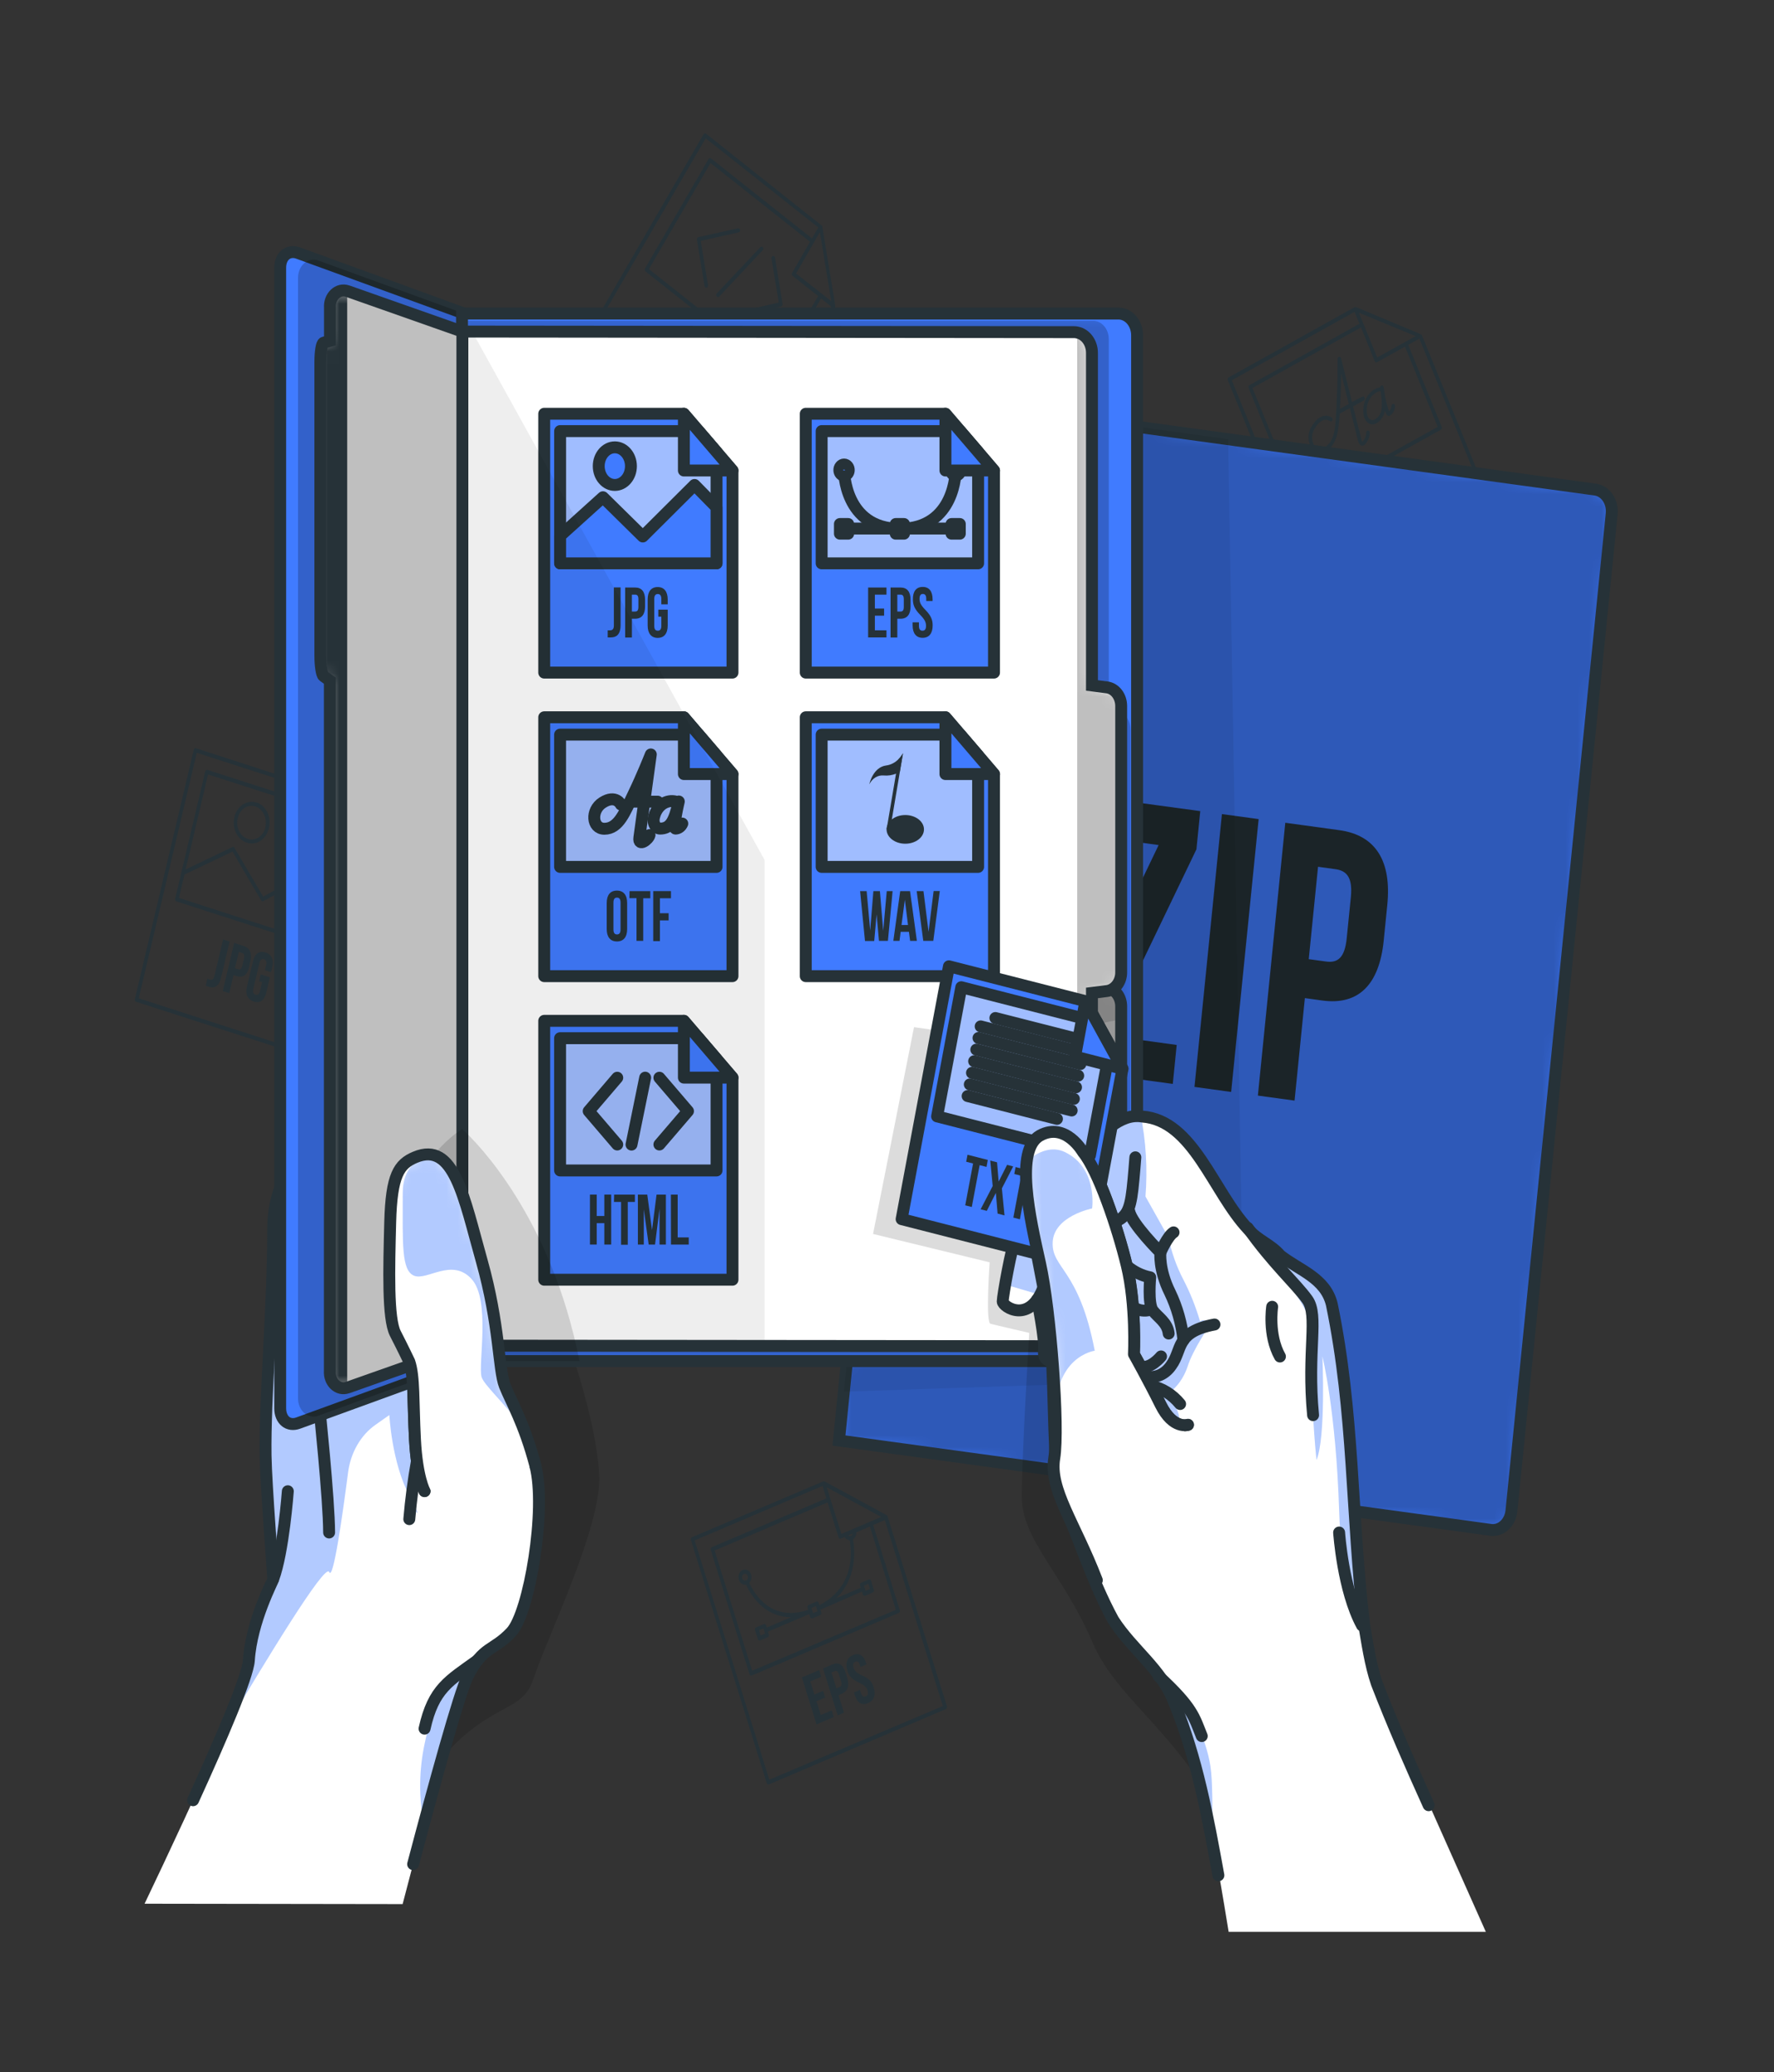 <svg width="149" height="174" viewBox="0 0 149 174" fill="none" xmlns="http://www.w3.org/2000/svg">
<rect x="0" y="0" width="149" height="174" fill="#333333" stroke="none"/>
<path d="M61.877 39.895C61.901 39.895 61.925 39.888 61.946 39.875C61.968 39.861 61.986 39.842 61.999 39.818L70.152 25.773V25.752C70.152 25.752 70.152 25.752 70.152 25.731C70.16 25.702 70.16 25.67 70.152 25.641L69.795 23.473L69.395 21.037L69.064 19.011C69.057 18.983 69.045 18.957 69.029 18.935H69.014L59.302 11.226C59.286 11.213 59.268 11.204 59.249 11.199C59.23 11.194 59.21 11.194 59.191 11.198C59.172 11.203 59.154 11.211 59.137 11.224C59.121 11.236 59.107 11.253 59.096 11.272L48.666 29.263C48.645 29.302 48.637 29.349 48.645 29.395C48.653 29.441 48.675 29.481 48.708 29.507L61.796 39.867C61.821 39.884 61.848 39.894 61.877 39.895ZM66.859 22.968L68.862 19.488L69.815 25.282L66.859 22.968ZM66.528 22.916C66.517 22.935 66.509 22.956 66.505 22.979C66.501 23.001 66.501 23.024 66.504 23.047C66.508 23.07 66.515 23.091 66.526 23.111C66.537 23.13 66.551 23.146 66.567 23.159L68.716 24.858L65.14 31.024L54.507 22.596L59.675 13.69L68.033 20.302L66.528 22.916ZM59.269 11.613L68.734 19.102L68.2 20.02L59.719 13.304C59.686 13.279 59.645 13.27 59.606 13.279C59.567 13.288 59.533 13.314 59.511 13.353L54.176 22.544C54.154 22.582 54.145 22.63 54.153 22.676C54.161 22.721 54.183 22.76 54.215 22.787L65.092 31.397C65.126 31.421 65.166 31.43 65.205 31.421C65.243 31.412 65.278 31.386 65.301 31.348L68.963 25.056L69.821 25.752L61.835 39.512L48.994 29.316L59.269 11.613Z" fill="#263238"/>
<path d="M58.533 20.125L59.174 24.012C59.18 24.052 59.198 24.087 59.225 24.113C59.252 24.138 59.285 24.152 59.32 24.151H59.347C59.385 24.143 59.42 24.117 59.442 24.079C59.464 24.041 59.473 23.995 59.466 23.949L58.855 20.226L62.041 19.509C62.06 19.505 62.078 19.497 62.095 19.485C62.111 19.472 62.126 19.456 62.137 19.438C62.148 19.419 62.156 19.397 62.16 19.375C62.164 19.353 62.164 19.329 62.16 19.307C62.153 19.262 62.13 19.222 62.098 19.196C62.066 19.17 62.026 19.16 61.987 19.168L58.652 19.916C58.633 19.92 58.614 19.929 58.597 19.942C58.58 19.955 58.566 19.971 58.555 19.991C58.544 20.01 58.536 20.032 58.532 20.055C58.529 20.078 58.529 20.102 58.533 20.125Z" fill="#263238"/>
<path d="M62.222 26.135C62.184 26.143 62.15 26.169 62.127 26.207C62.105 26.245 62.096 26.291 62.103 26.337C62.11 26.376 62.128 26.412 62.155 26.438C62.181 26.464 62.215 26.479 62.249 26.479H62.279L65.614 25.731C65.633 25.727 65.651 25.719 65.668 25.707C65.684 25.695 65.698 25.678 65.709 25.66C65.72 25.641 65.727 25.619 65.731 25.597C65.735 25.575 65.734 25.552 65.73 25.529L65.092 21.632C65.085 21.586 65.062 21.545 65.028 21.518C64.995 21.492 64.954 21.482 64.915 21.491C64.875 21.5 64.84 21.526 64.818 21.565C64.795 21.604 64.787 21.652 64.794 21.698L65.411 25.404L62.222 26.135Z" fill="#263238"/>
<path d="M60.196 24.892C60.21 24.91 60.227 24.924 60.246 24.933C60.265 24.943 60.286 24.948 60.306 24.948C60.344 24.948 60.38 24.932 60.408 24.903L64.07 21.002C64.084 20.986 64.096 20.967 64.103 20.946C64.111 20.925 64.115 20.903 64.115 20.88C64.115 20.857 64.111 20.835 64.103 20.814C64.096 20.793 64.084 20.774 64.07 20.758C64.056 20.742 64.04 20.729 64.022 20.72C64.004 20.712 63.985 20.707 63.966 20.707C63.946 20.707 63.927 20.712 63.909 20.72C63.891 20.729 63.875 20.742 63.861 20.758L60.196 24.645C60.182 24.662 60.171 24.681 60.163 24.702C60.156 24.723 60.152 24.746 60.152 24.769C60.152 24.792 60.156 24.815 60.163 24.836C60.171 24.857 60.182 24.876 60.196 24.892Z" fill="#263238"/>
<path d="M56.403 26.754L55.538 28.244L55.005 27.823L55.869 26.333L55.401 25.964L53.387 29.437L53.855 29.806L54.719 28.32L55.249 28.738L54.385 30.227L54.862 30.603L56.876 27.13L56.403 26.754Z" fill="#263238"/>
<path d="M58.238 28.933L58.524 28.435L57.079 27.29L56.793 27.788L57.282 28.174L55.553 31.153L56.021 31.522L57.749 28.546L58.238 28.933Z" fill="#263238"/>
<path d="M60.038 29.632L58.292 31.849L58.283 31.842L59.373 29.107L58.724 28.592L56.709 32.068L57.115 32.388L58.542 29.935L58.551 29.938L57.463 32.667L57.907 33.015L59.669 30.774L59.675 30.781L58.229 33.272L58.67 33.62L60.688 30.147L60.038 29.632Z" fill="#263238"/>
<path d="M61.027 30.415L59.01 33.888L60.247 34.87L60.536 34.372L59.767 33.763L61.495 30.788L61.027 30.415Z" fill="#263238"/>
<path d="M18.738 78.874L18.008 81.961C17.934 82.271 17.776 82.309 17.603 82.246C17.54 82.228 17.479 82.206 17.418 82.18L17.284 82.758C17.369 82.797 17.455 82.83 17.543 82.855C17.954 82.988 18.375 82.897 18.565 82.09L19.284 79.052L18.738 78.874Z" fill="#263238"/>
<path d="M21.03 80.691C21.182 80.043 20.997 79.605 20.455 79.428L19.668 79.17L18.711 83.214L19.254 83.391L19.614 81.871L19.871 81.954C20.416 82.128 20.765 81.864 20.92 81.216L21.03 80.691ZM20.494 80.475L20.35 81.084C20.282 81.373 20.166 81.432 19.993 81.38L19.736 81.296L20.058 79.925L20.318 80.009C20.491 80.061 20.562 80.186 20.494 80.475Z" fill="#263238"/>
<path d="M22.296 79.974C21.76 79.8 21.402 80.082 21.244 80.729L20.747 82.817C20.592 83.464 20.782 83.924 21.316 84.094C21.849 84.265 22.21 83.986 22.368 83.339L22.666 82.058L21.903 81.811L21.766 82.389L22.013 82.469L21.837 83.214C21.769 83.503 21.638 83.562 21.462 83.517C21.286 83.471 21.206 83.322 21.274 83.033L21.79 80.847C21.858 80.559 21.995 80.499 22.168 80.541C22.341 80.583 22.424 80.743 22.356 81.032L22.252 81.463L22.767 81.63L22.86 81.237C23.02 80.604 22.83 80.144 22.296 79.974Z" fill="#263238"/>
<path d="M30.724 72.506C30.73 72.477 30.73 72.447 30.724 72.419L29.791 70.501L28.748 68.351L27.878 66.562C27.864 66.535 27.845 66.513 27.821 66.499H27.803L16.465 62.828C16.428 62.81 16.387 62.81 16.351 62.828C16.317 62.851 16.292 62.889 16.28 62.932L11.324 83.899C11.314 83.944 11.319 83.991 11.339 84.031C11.358 84.07 11.39 84.099 11.428 84.112L26.671 89.029H26.71C26.742 89.029 26.774 89.016 26.8 88.993C26.826 88.969 26.844 88.937 26.853 88.9L30.727 72.544C30.728 72.536 30.728 72.528 30.727 72.52L30.724 72.506ZM28.527 74.656L27.353 72.586C27.334 72.552 27.305 72.526 27.271 72.515C27.237 72.504 27.201 72.507 27.169 72.523L22.103 75.283L19.698 71.187C19.679 71.154 19.65 71.13 19.618 71.119C19.585 71.107 19.55 71.109 19.519 71.124L15.591 73.004L17.475 65.027L27.21 68.159L26.495 71.18C26.485 71.225 26.49 71.272 26.51 71.313C26.529 71.353 26.561 71.383 26.599 71.396L29.103 72.203L28.527 74.656ZM15.496 73.428L19.528 71.504L21.933 75.603C21.952 75.637 21.982 75.662 22.016 75.673C22.05 75.684 22.086 75.68 22.118 75.662L27.184 72.906L28.429 75.105L27.416 79.389L15.031 75.394L15.496 73.428ZM26.82 71.117L27.771 67.094L30.262 72.227L26.82 71.117ZM26.596 88.65L11.652 83.823L16.527 63.207L27.553 66.764L27.303 67.832L17.424 64.644C17.386 64.633 17.345 64.64 17.311 64.663C17.277 64.685 17.251 64.722 17.239 64.766L14.709 75.471C14.699 75.515 14.704 75.562 14.724 75.602C14.744 75.642 14.776 75.671 14.814 75.683L27.479 79.769H27.52C27.545 79.769 27.57 79.761 27.592 79.748C27.614 79.726 27.631 79.697 27.64 79.664L29.377 72.318L30.378 72.641L26.596 88.65Z" fill="#263238"/>
<path d="M21.537 67.387C21.152 67.264 20.742 67.325 20.395 67.554C20.051 67.779 19.797 68.154 19.689 68.598C19.635 68.82 19.619 69.052 19.643 69.282C19.666 69.511 19.729 69.733 19.826 69.933C19.924 70.134 20.055 70.31 20.211 70.451C20.368 70.593 20.547 70.696 20.738 70.755C20.869 70.799 21.004 70.822 21.14 70.822C21.469 70.823 21.789 70.698 22.05 70.465C22.312 70.232 22.5 69.905 22.585 69.534C22.64 69.312 22.656 69.079 22.633 68.849C22.609 68.619 22.547 68.397 22.449 68.196C22.352 67.995 22.221 67.819 22.064 67.677C21.907 67.536 21.728 67.432 21.537 67.373V67.387ZM22.299 69.454C22.214 69.815 22.01 70.122 21.731 70.308C21.452 70.493 21.122 70.541 20.812 70.442C20.503 70.343 20.24 70.104 20.081 69.779C19.922 69.453 19.881 69.067 19.966 68.706C20.032 68.406 20.182 68.141 20.392 67.951C20.602 67.762 20.86 67.66 21.125 67.662C21.311 67.663 21.493 67.713 21.659 67.81C21.825 67.906 21.97 68.046 22.082 68.218C22.194 68.391 22.271 68.591 22.307 68.803C22.343 69.015 22.336 69.234 22.287 69.443L22.299 69.454Z" fill="#263238"/>
<path d="M125.676 43.441L119.418 28.129C119.402 28.104 119.38 28.084 119.355 28.073L113.896 25.787C113.87 25.778 113.843 25.778 113.818 25.787H113.8H113.782L103.191 31.692C103.174 31.702 103.158 31.716 103.145 31.733C103.132 31.749 103.122 31.769 103.116 31.79C103.11 31.812 103.107 31.834 103.108 31.857C103.109 31.88 103.114 31.902 103.123 31.922L111.136 51.542C111.144 51.563 111.156 51.581 111.17 51.596C111.184 51.611 111.201 51.622 111.22 51.629C111.236 51.633 111.253 51.633 111.27 51.629C111.291 51.636 111.312 51.636 111.333 51.629L125.604 43.681C125.623 43.671 125.639 43.657 125.653 43.64C125.667 43.622 125.678 43.602 125.684 43.579C125.691 43.556 125.694 43.533 125.692 43.509C125.691 43.485 125.685 43.462 125.676 43.441ZM115.672 30.018L114.134 26.257L118.902 28.223L115.672 30.018ZM115.466 30.328C115.479 30.358 115.498 30.383 115.523 30.4C115.547 30.417 115.575 30.426 115.603 30.426C115.625 30.425 115.646 30.419 115.666 30.408L118.008 29.103L120.753 35.844L109.163 42.282L105.194 32.576L114.313 27.492L115.466 30.328ZM111.339 51.236L103.457 31.929L113.773 26.183L114.185 27.182L104.947 32.336C104.912 32.357 104.884 32.391 104.869 32.434C104.854 32.477 104.854 32.526 104.869 32.569L108.964 42.592C108.975 42.621 108.994 42.647 109.018 42.664C109.042 42.681 109.07 42.69 109.098 42.689C109.118 42.694 109.14 42.694 109.16 42.689L121.021 36.077C121.039 36.068 121.055 36.054 121.068 36.037C121.081 36.02 121.092 36 121.098 35.978C121.105 35.956 121.108 35.933 121.107 35.91C121.106 35.887 121.101 35.865 121.092 35.844L118.276 28.954L119.215 28.432L125.342 43.434L111.339 51.236Z" fill="#263238"/>
<path d="M110.856 38.04C111.02 38.037 111.182 37.992 111.33 37.908C112.325 37.354 112.441 36.091 112.522 34.724H112.546L113.371 34.264C113.69 35.534 113.982 36.7 114.062 37.006C114.179 37.448 114.405 37.434 114.498 37.407C114.796 37.316 115.094 36.638 115.043 36.293C115.034 36.248 115.011 36.209 114.978 36.184C114.946 36.158 114.906 36.149 114.867 36.157C114.848 36.162 114.83 36.171 114.813 36.184C114.797 36.196 114.783 36.213 114.773 36.232C114.762 36.251 114.754 36.272 114.751 36.295C114.747 36.317 114.747 36.34 114.751 36.362C114.742 36.584 114.668 36.795 114.542 36.961C114.474 37.052 114.429 37.069 114.423 37.069C114.417 37.069 114.384 37.045 114.349 36.905C114.268 36.589 113.97 35.406 113.645 34.121L114.539 33.627C114.558 33.618 114.576 33.605 114.59 33.588C114.605 33.572 114.616 33.551 114.623 33.529C114.631 33.507 114.634 33.483 114.634 33.459C114.633 33.435 114.628 33.412 114.619 33.39C114.61 33.369 114.598 33.349 114.582 33.334C114.567 33.318 114.549 33.306 114.529 33.299C114.51 33.292 114.489 33.29 114.469 33.292C114.449 33.295 114.429 33.302 114.411 33.314L113.556 33.756L112.644 30.109C112.641 30.086 112.635 30.064 112.625 30.044C112.615 30.024 112.601 30.007 112.586 29.993C112.57 29.979 112.552 29.969 112.533 29.963C112.514 29.957 112.494 29.956 112.474 29.959C112.455 29.962 112.436 29.97 112.419 29.982C112.402 29.994 112.387 30.009 112.375 30.027C112.363 30.046 112.354 30.067 112.349 30.089C112.344 30.112 112.343 30.135 112.346 30.158V30.366C112.346 30.92 112.346 32.395 112.263 33.892C112.263 34.083 112.242 34.271 112.233 34.459C112.161 35.931 112.105 37.093 111.211 37.591C111.079 37.679 110.926 37.711 110.776 37.68C110.627 37.65 110.492 37.559 110.394 37.424C110.262 37.204 110.196 36.938 110.206 36.669C110.217 36.4 110.304 36.143 110.454 35.938C111.091 34.894 111.67 35.336 111.696 35.357C111.729 35.383 111.769 35.392 111.808 35.383C111.847 35.375 111.881 35.348 111.903 35.31C111.926 35.272 111.934 35.224 111.926 35.179C111.919 35.134 111.896 35.094 111.863 35.068C111.863 35.068 111.029 34.421 110.212 35.733C110.023 36 109.915 36.333 109.906 36.68C109.898 37.027 109.989 37.367 110.165 37.647C110.248 37.768 110.353 37.867 110.472 37.934C110.592 38.003 110.723 38.039 110.856 38.04ZM112.644 31.362C112.82 32.058 113.058 33.004 113.288 33.92L112.543 34.334C112.543 34.194 112.543 34.055 112.564 33.916C112.614 32.983 112.644 32.061 112.644 31.362Z" fill="#263238"/>
<path d="M114.515 34.709C114.521 34.875 114.562 35.036 114.634 35.178C114.707 35.32 114.808 35.439 114.93 35.524C115.035 35.594 115.154 35.631 115.275 35.632C115.37 35.633 115.464 35.609 115.55 35.562C115.744 35.47 115.915 35.323 116.05 35.135C116.184 34.947 116.276 34.723 116.318 34.483C116.358 34.647 116.439 34.792 116.551 34.901C116.579 34.917 116.609 34.926 116.64 34.926C116.671 34.926 116.702 34.917 116.73 34.901C116.86 34.824 116.97 34.706 117.048 34.56C117.125 34.415 117.166 34.247 117.168 34.076C117.165 34.031 117.148 33.988 117.12 33.957C117.092 33.926 117.054 33.909 117.016 33.909C116.977 33.91 116.94 33.929 116.912 33.961C116.885 33.994 116.87 34.038 116.87 34.083C116.867 34.173 116.848 34.262 116.812 34.342C116.777 34.422 116.726 34.492 116.664 34.546C116.478 33.984 116.342 33.401 116.259 32.806C116.259 32.719 116.232 32.629 116.217 32.535C116.217 32.488 116.201 32.444 116.173 32.411C116.145 32.379 116.108 32.361 116.068 32.361C116.029 32.361 115.991 32.379 115.963 32.411C115.935 32.444 115.919 32.488 115.919 32.535C115.89 32.524 115.859 32.524 115.83 32.535C115.419 32.642 115.057 32.925 114.814 33.326C114.571 33.728 114.465 34.221 114.515 34.709ZM115.895 32.844C115.918 32.838 115.939 32.827 115.958 32.809C115.961 32.84 115.966 32.87 115.973 32.9C116.187 34.355 116.05 34.898 115.421 35.249C115.366 35.276 115.307 35.288 115.247 35.283C115.188 35.278 115.13 35.257 115.079 35.221C114.999 35.163 114.932 35.083 114.886 34.987C114.839 34.892 114.813 34.785 114.81 34.675C114.756 34.266 114.839 33.848 115.04 33.507C115.242 33.167 115.548 32.929 115.895 32.844Z" fill="#263238"/>
<path d="M115.293 42.421C115.046 41.816 114.632 41.621 114.131 41.899C113.63 42.178 113.499 42.679 113.747 43.291L114.551 45.261C114.799 45.866 115.213 46.061 115.713 45.783C116.214 45.505 116.345 45.003 116.098 44.391L115.293 42.421ZM115.493 45.233C115.332 45.324 115.195 45.278 115.076 45.007L114.241 42.964C114.131 42.693 114.191 42.533 114.352 42.442C114.512 42.352 114.65 42.397 114.769 42.668L115.603 44.715C115.713 44.983 115.654 45.143 115.493 45.24V45.233Z" fill="#263238"/>
<path d="M116.899 41.074L116.679 40.535L115.103 41.412L115.323 41.955L115.856 41.656L117.183 44.902L117.692 44.621L116.366 41.374L116.899 41.074Z" fill="#263238"/>
<path d="M118.756 41.443L118.097 41.809L117.63 40.667L118.47 40.201L118.249 39.662L116.899 40.413L118.446 44.2L118.959 43.914L118.318 42.352L118.977 41.986L118.756 41.443Z" fill="#263238"/>
<path d="M74.545 127.326V127.309V127.288C74.53 127.263 74.511 127.243 74.488 127.229L72.775 126.296L70.856 125.252L69.258 124.386C69.233 124.377 69.206 124.377 69.181 124.386H69.136L58.11 129.077C58.092 129.084 58.075 129.096 58.06 129.112C58.046 129.127 58.034 129.146 58.027 129.167C58.019 129.188 58.014 129.21 58.014 129.233C58.014 129.256 58.019 129.279 58.027 129.299L64.401 149.72C64.415 149.764 64.442 149.8 64.478 149.821C64.499 149.826 64.52 149.826 64.541 149.821C64.558 149.825 64.575 149.825 64.591 149.821L79.447 143.498C79.484 143.482 79.514 143.45 79.531 143.408C79.548 143.366 79.55 143.318 79.536 143.275L74.545 127.326ZM70.671 128.795L69.434 124.876L74.014 127.368L70.671 128.795ZM71.621 128.76C71.611 128.802 71.592 128.84 71.567 128.872C71.541 128.904 71.51 128.929 71.475 128.944C71.446 128.96 71.414 128.968 71.381 128.968C71.349 128.968 71.317 128.96 71.288 128.944C71.288 128.944 71.273 128.944 71.264 128.924L71.621 128.76ZM70.429 129.077C70.44 129.11 70.459 129.139 70.484 129.16C70.509 129.18 70.539 129.192 70.569 129.192C70.587 129.195 70.605 129.195 70.623 129.192L70.942 129.056C70.995 129.145 71.067 129.216 71.15 129.261C71.22 129.298 71.295 129.318 71.371 129.32C71.577 130.517 71.69 133.277 68.838 134.77H68.82L68.76 134.575C68.746 134.532 68.719 134.497 68.683 134.478C68.647 134.46 68.606 134.46 68.57 134.478L67.917 134.756C67.899 134.763 67.881 134.775 67.867 134.79C67.852 134.806 67.84 134.824 67.832 134.845C67.823 134.866 67.819 134.889 67.818 134.911C67.817 134.934 67.821 134.957 67.828 134.979L67.887 135.174H67.873C64.863 136.176 63.429 133.977 62.929 132.905C62.986 132.847 63.033 132.776 63.066 132.696C63.125 132.542 63.132 132.368 63.084 132.209C63.05 132.099 62.991 132.002 62.913 131.929C62.835 131.856 62.742 131.809 62.643 131.793C62.544 131.778 62.443 131.794 62.352 131.841C62.26 131.888 62.182 131.963 62.124 132.059C62.067 132.154 62.033 132.266 62.026 132.382C62.02 132.499 62.041 132.615 62.087 132.718C62.133 132.822 62.202 132.909 62.288 132.969C62.373 133.029 62.471 133.061 62.571 133.061H62.66C62.94 133.655 63.306 134.187 63.742 134.634C64.487 135.386 65.44 135.794 66.424 135.783H66.454L64.404 136.656L64.344 136.461C64.338 136.44 64.327 136.42 64.314 136.403C64.301 136.386 64.285 136.373 64.267 136.364C64.249 136.354 64.23 136.35 64.21 136.35C64.191 136.35 64.171 136.354 64.153 136.364L63.501 136.642C63.482 136.65 63.465 136.661 63.45 136.677C63.436 136.692 63.424 136.711 63.416 136.731C63.407 136.752 63.403 136.775 63.402 136.798C63.401 136.821 63.404 136.843 63.411 136.865L63.65 137.627C63.66 137.661 63.679 137.69 63.704 137.71C63.729 137.731 63.759 137.742 63.79 137.742H63.84L64.493 137.463C64.529 137.446 64.559 137.414 64.577 137.373C64.591 137.331 64.591 137.283 64.577 137.241L64.502 137.001L67.95 135.532H67.974L68.048 135.772C68.054 135.794 68.063 135.814 68.076 135.831C68.089 135.848 68.105 135.861 68.123 135.87C68.143 135.881 68.166 135.887 68.188 135.887H68.239L68.892 135.609C68.929 135.593 68.959 135.561 68.976 135.519C68.993 135.477 68.995 135.429 68.981 135.386L68.906 135.149H68.93L72.393 133.632L72.468 133.872C72.478 133.906 72.497 133.935 72.522 133.955C72.547 133.976 72.577 133.987 72.608 133.987H72.661L73.311 133.709C73.33 133.701 73.347 133.689 73.361 133.674C73.376 133.659 73.388 133.64 73.396 133.619C73.405 133.599 73.409 133.576 73.41 133.553C73.411 133.53 73.407 133.507 73.4 133.486L73.165 132.724C73.151 132.68 73.123 132.645 73.086 132.625C73.05 132.606 73.009 132.604 72.971 132.619L72.319 132.898C72.282 132.914 72.252 132.947 72.236 132.988C72.22 133.03 72.219 133.078 72.232 133.12L72.292 133.315L70.242 134.189C71.931 132.553 71.824 130.316 71.651 129.251C71.739 129.191 71.811 129.105 71.858 129C71.906 128.895 71.927 128.777 71.919 128.659L73.061 128.172L75.245 135.17L63.176 140.279L60.02 130.187L69.508 126.147L70.429 129.077ZM68.665 135.288L68.293 135.449L68.159 135.014L68.531 134.853L68.665 135.288ZM62.342 132.522C62.33 132.486 62.325 132.449 62.326 132.411C62.327 132.373 62.335 132.336 62.349 132.302C62.362 132.267 62.381 132.237 62.405 132.211C62.429 132.186 62.457 132.166 62.488 132.153C62.514 132.142 62.543 132.136 62.571 132.136C62.622 132.136 62.672 132.154 62.713 132.188C62.755 132.223 62.786 132.271 62.803 132.327C62.827 132.397 62.827 132.476 62.803 132.546C62.79 132.581 62.771 132.611 62.747 132.637C62.723 132.662 62.694 132.681 62.663 132.692C62.633 132.707 62.6 132.715 62.567 132.714C62.534 132.714 62.501 132.705 62.471 132.689C62.441 132.673 62.413 132.65 62.391 132.621C62.369 132.592 62.352 132.559 62.342 132.522ZM64.264 137.164L63.891 137.324L63.754 136.889L64.127 136.729L64.264 137.164ZM72.563 133.138L72.936 132.981L73.07 133.416L72.697 133.573L72.563 133.138ZM64.615 149.431L58.342 129.338L69.085 124.765L69.41 125.809L59.782 129.908C59.745 129.924 59.714 129.956 59.698 129.998C59.681 130.04 59.679 130.088 59.692 130.131L62.95 140.571C62.956 140.593 62.966 140.613 62.979 140.63C62.992 140.647 63.009 140.66 63.027 140.669C63.046 140.68 63.068 140.686 63.09 140.686C63.106 140.689 63.123 140.689 63.14 140.686L75.486 135.431C75.523 135.415 75.553 135.382 75.57 135.341C75.586 135.299 75.588 135.252 75.576 135.208L73.341 128.047L74.315 127.629L79.191 143.247L64.615 149.431Z" fill="#263238"/>
<path d="M68.936 143.999L68.576 142.844L69.306 142.534L69.13 141.97L68.4 142.28L68.057 141.18L68.975 140.79L68.799 140.227L67.351 140.846L68.582 144.785L70.03 144.169L69.854 143.609L68.936 143.999Z" fill="#263238"/>
<path d="M71.004 140.394C70.805 139.764 70.438 139.531 69.908 139.757L69.127 140.087L70.358 144.03L70.888 143.804L70.426 142.332L70.677 142.224C71.207 141.998 71.359 141.546 71.162 140.912L71.004 140.394ZM70.501 141.653L70.251 141.761L69.833 140.425L70.084 140.321C70.254 140.247 70.382 140.3 70.459 140.582L70.644 141.173C70.733 141.452 70.671 141.584 70.501 141.653Z" fill="#263238"/>
<path d="M72.414 140.686C71.955 140.481 71.782 140.314 71.693 140.025C71.603 139.736 71.669 139.593 71.839 139.524C72.009 139.454 72.137 139.524 72.223 139.799L72.274 139.962L72.778 139.75L72.739 139.625C72.542 138.995 72.164 138.748 71.648 138.967C71.133 139.186 70.978 139.663 71.174 140.289C71.314 140.742 71.559 141.006 72.143 141.274C72.602 141.483 72.775 141.65 72.864 141.939C72.953 142.228 72.879 142.367 72.709 142.436C72.539 142.506 72.411 142.454 72.316 142.172L72.226 141.89L71.726 142.106L71.8 142.346C71.997 142.976 72.381 143.223 72.903 143C73.424 142.777 73.579 142.304 73.382 141.674C73.24 141.222 73.01 140.94 72.414 140.686Z" fill="#263238"/>
<path d="M135.366 43.152L126.948 126.85C126.924 127.088 126.86 127.319 126.759 127.529C126.659 127.739 126.524 127.924 126.362 128.073C126.201 128.222 126.016 128.332 125.818 128.397C125.619 128.463 125.412 128.482 125.208 128.454L70.465 120.951L79.247 33.603L133.99 41.109C134.195 41.137 134.394 41.212 134.575 41.33C134.756 41.447 134.915 41.606 135.043 41.796C135.171 41.986 135.265 42.203 135.321 42.436C135.376 42.669 135.392 42.912 135.366 43.152Z" fill="#407BFF"/>
<mask id="mask0_61_2" style="mask-type:luminance" maskUnits="userSpaceOnUse" x="70" y="33" width="66" height="96">
<path d="M135.366 43.152L126.948 126.85C126.924 127.088 126.86 127.319 126.759 127.529C126.659 127.739 126.524 127.924 126.362 128.073C126.201 128.222 126.016 128.332 125.818 128.397C125.619 128.463 125.412 128.482 125.208 128.454L70.465 120.951L79.247 33.603L133.99 41.109C134.195 41.137 134.394 41.212 134.575 41.33C134.756 41.447 134.915 41.606 135.043 41.796C135.171 41.986 135.265 42.203 135.321 42.436C135.376 42.669 135.392 42.912 135.366 43.152Z" fill="white"/>
</mask>
<g mask="url(#mask0_61_2)">
<path d="M100.81 68.104L100.489 71.312L92.976 86.934L98.832 87.738L98.504 91.009L89.486 89.784L89.808 86.576L97.315 70.954L91.739 70.188L92.067 66.917L100.81 68.104Z" fill="#263238"/>
<path d="M102.631 68.354L105.715 68.775L103.406 91.684L100.325 91.26L102.631 68.354Z" fill="#263238"/>
<path d="M116.518 75.996L116.22 78.975C115.85 82.64 114.134 84.428 111.056 84.007L109.598 83.805L108.731 92.411L105.65 91.99L107.953 69.082L112.492 69.704C115.579 70.129 116.891 72.332 116.518 75.996ZM110.704 72.777L109.923 80.534L111.38 80.733C112.361 80.868 112.948 80.416 113.112 78.78L113.458 75.346C113.621 73.71 113.142 73.111 112.161 72.979L110.704 72.777Z" fill="#263238"/>
<path opacity="0.4" d="M135.366 43.152L126.948 126.85C126.924 127.088 126.86 127.319 126.759 127.529C126.659 127.739 126.524 127.924 126.362 128.073C126.201 128.222 126.016 128.332 125.818 128.397C125.619 128.463 125.412 128.482 125.208 128.454L70.465 120.951L79.247 33.603L133.99 41.109C134.195 41.137 134.394 41.212 134.575 41.33C134.756 41.447 134.915 41.606 135.043 41.796C135.171 41.986 135.265 42.203 135.321 42.436C135.376 42.669 135.392 42.912 135.366 43.152Z" fill="black" fill-opacity="0.7"/>
</g>
<path d="M135.366 43.152L126.948 126.85C126.924 127.088 126.86 127.319 126.759 127.529C126.659 127.739 126.524 127.924 126.362 128.073C126.201 128.222 126.016 128.332 125.818 128.397C125.619 128.463 125.412 128.482 125.208 128.454L70.465 120.951L79.247 33.603L133.99 41.109C134.195 41.137 134.394 41.212 134.575 41.33C134.756 41.447 134.915 41.606 135.043 41.796C135.171 41.986 135.265 42.203 135.321 42.436C135.376 42.669 135.392 42.912 135.366 43.152Z" stroke="#263238" stroke-miterlimit="10"/>
<path opacity="0.1" d="M104.458 112.752C104.472 113.542 104.217 114.306 103.751 114.879C103.284 115.451 102.643 115.785 101.967 115.807L70.879 116.851L79.25 33.596L103.15 36.874L104.458 112.752Z" fill="black" fill-opacity="0.7"/>
<path opacity="0.2" d="M34.312 99.845C34.312 99.845 36.13 96.49 38.582 94.945C38.582 94.945 45.567 100.958 48.061 113.737C48.061 113.737 50.1 119.541 50.329 123.829C50.559 128.116 46.035 137.272 44.781 141.027C43.526 144.782 39.315 141.869 32.694 154.31L37.682 133.924L34.976 115.693L34.312 99.845Z" fill="black" fill-opacity="0.7"/>
<path d="M33.817 159.875C35.623 152.953 38.442 142.412 39.294 140.735C40.573 138.187 41.428 138.668 42.945 137.046C44.462 135.424 45.925 126.689 44.962 123.07C44.766 122.325 44.563 121.657 44.366 121.059C44.199 120.572 44.035 120.123 43.874 119.715C43.815 119.566 43.758 119.42 43.699 119.277C43.171 118.003 42.697 117.119 42.397 116.368C41.863 115.021 41.97 111.224 40.462 105.879C38.955 100.534 38.144 95.811 34.86 97.179C33.519 97.739 32.887 98.662 32.774 102.622C32.661 106.582 32.559 110.72 33.203 111.966C33.406 112.359 33.596 112.738 33.766 113.079L33.921 113.403C34.112 113.779 34.252 114.074 34.324 114.224C34.335 114.244 34.344 114.265 34.353 114.287C34.362 114.301 34.369 114.316 34.374 114.332L34.327 114.297L34.166 114.179C34.112 114.134 34.044 114.085 33.972 114.022C33.901 113.96 33.731 113.82 33.588 113.674C33.516 113.608 33.439 113.538 33.358 113.458L33.236 113.34C33.15 113.26 33.063 113.173 32.974 113.076L32.676 112.766L32.315 112.362C32.017 112.014 31.719 111.666 31.421 111.228C31.364 111.155 31.305 111.075 31.248 110.991L30.968 110.598L30.718 110.222C30.596 110.045 30.477 109.853 30.36 109.658C30.298 109.561 30.235 109.463 30.178 109.362C30.056 109.161 29.934 108.952 29.815 108.736C29.696 108.52 29.57 108.298 29.448 108.064C29.386 107.953 29.326 107.835 29.267 107.716C29.147 107.48 29.028 107.233 28.909 106.982L28.73 106.596L28.522 106.133L28.378 105.785C28.319 105.646 28.262 105.507 28.206 105.364C28.149 105.221 28.116 105.141 28.072 105.016C28.027 104.891 27.958 104.724 27.902 104.574C27.845 104.424 27.788 104.268 27.735 104.111C27.681 103.955 27.625 103.801 27.568 103.641C27.226 102.628 26.927 101.596 26.674 100.548C26.641 100.422 26.608 100.294 26.579 100.165C26.519 99.914 26.459 99.667 26.406 99.41C26.364 99.218 26.319 99.023 26.281 98.825C26.078 97.83 25.896 96.782 25.744 95.672C25.744 95.672 22.982 98.933 22.982 103.085C22.982 109.742 22.27 117.398 22.341 122.172C22.35 124.793 22.946 132.17 22.946 132.588C22.947 132.591 22.948 132.595 22.948 132.598C22.948 132.602 22.947 132.606 22.946 132.609C22.43 133.692 21.98 134.816 21.602 135.974C21.244 137.066 21.015 138.21 20.92 139.374C20.866 140.209 20.002 142.506 18.783 145.36C16.861 149.884 14.054 155.845 12.143 159.843L33.817 159.875Z" fill="white"/>
<path opacity="0.4" d="M40.826 138.695C40.19 139.223 39.671 139.918 39.309 140.724C38.713 141.921 37.122 147.542 35.602 153.183C35.162 150.933 35.188 148.594 35.677 146.358C36.842 140.79 38.74 139.98 40.826 138.695Z" fill="#407BFF"/>
<path opacity="0.4" d="M44.36 121.045C41.437 117.133 37.226 115.432 36.612 117.119C35.873 119.138 34.824 124.542 34.562 125.931L34.383 125.583C32.893 122.781 32.703 118.811 32.703 118.811L31.528 119.639C30.917 120.068 30.395 120.649 29.998 121.34C29.601 122.032 29.34 122.818 29.234 123.641C28.784 127.121 27.985 132.797 27.648 131.993C27.312 131.189 22.234 139.583 18.774 145.391C19.993 142.527 20.86 140.241 20.911 139.405C21.006 138.241 21.235 137.098 21.593 136.005C22.32 134.203 22.839 132.912 22.937 132.64C22.938 132.637 22.939 132.633 22.939 132.63C22.939 132.626 22.938 132.623 22.937 132.619C22.937 132.212 22.341 124.835 22.296 122.228C22.234 117.412 22.946 109.756 22.946 103.099C22.946 98.947 25.708 95.686 25.708 95.686C25.86 96.796 26.042 97.844 26.245 98.839C26.284 99.037 26.328 99.232 26.37 99.424C26.424 99.681 26.483 99.928 26.543 100.179C26.573 100.308 26.605 100.436 26.638 100.562C26.892 101.61 27.19 102.642 27.532 103.655C27.586 103.815 27.642 103.972 27.699 104.125C27.756 104.278 27.809 104.435 27.866 104.588C27.923 104.741 27.979 104.887 28.036 105.03C28.092 105.173 28.125 105.26 28.17 105.378C28.215 105.496 28.283 105.66 28.343 105.799L28.486 106.147L28.694 106.61L28.873 106.996C28.992 107.247 29.112 107.494 29.231 107.73L29.413 108.078C29.535 108.308 29.657 108.534 29.779 108.75C29.901 108.966 30.02 109.175 30.143 109.376C30.202 109.477 30.262 109.578 30.325 109.672C30.441 109.867 30.563 110.058 30.682 110.236L30.932 110.612L31.212 111.005L31.385 111.242C31.701 111.67 32.002 112.042 32.279 112.376L32.64 112.78L32.938 113.09C33.027 113.187 33.114 113.271 33.2 113.354L33.322 113.472C33.403 113.552 33.48 113.622 33.552 113.688C33.695 113.82 33.826 113.928 33.936 114.036L34.13 114.193L34.291 114.311L34.339 114.346C34.333 114.33 34.326 114.315 34.318 114.301C34.309 114.279 34.299 114.258 34.288 114.238C34.216 114.088 34.076 113.793 33.886 113.417L33.731 113.093C33.561 112.745 33.37 112.373 33.167 111.979C32.524 110.734 32.634 106.599 32.738 102.636C32.843 98.672 33.477 97.764 34.824 97.193C38.102 95.801 38.922 100.544 40.427 105.893C41.932 111.242 41.827 115.035 42.361 116.382C42.659 117.133 43.136 118.017 43.663 119.291C43.722 119.43 43.782 119.58 43.839 119.729C44.029 120.109 44.193 120.558 44.36 121.045Z" fill="#407BFF"/>
<path opacity="0.4" d="M34.493 126.258C34.493 126.258 34.517 126.143 34.556 125.931C35.742 128.207 34.493 126.258 34.493 126.258Z" fill="#407BFF"/>
<path d="M34.699 156.52C36.434 149.964 38.573 142.158 39.291 140.724C40.576 138.177 41.428 138.657 42.945 137.035C44.462 135.414 45.925 126.679 44.962 123.06C44 119.441 42.924 117.697 42.391 116.354C41.857 115.011 41.964 111.21 40.456 105.865C38.949 100.52 38.135 95.797 34.854 97.165C33.513 97.729 32.881 98.648 32.768 102.608C32.655 106.568 32.556 110.702 33.197 111.952C33.838 113.201 34.371 114.321 34.371 114.321C34.371 114.321 27.642 109.878 25.708 95.7C25.708 95.7 22.946 98.961 22.946 103.112C22.946 109.77 22.234 117.426 22.305 122.204C22.35 124.793 22.946 132.17 22.946 132.588C22.946 132.71 21.116 136.096 20.902 139.416C20.815 140.763 18.616 145.899 16.217 151.154" stroke="#263238" stroke-linecap="round" stroke-linejoin="round"/>
<path d="M34.377 114.328C34.806 115.574 34.675 117.68 34.854 120.871C35.033 124.062 35.659 125.2 35.659 125.2" stroke="#263238" stroke-linecap="round" stroke-linejoin="round"/>
<path d="M35.018 122.68C34.731 124.29 34.517 125.916 34.377 127.552" stroke="#263238" stroke-linecap="round" stroke-linejoin="round"/>
<path d="M26.793 117.885C26.793 117.885 27.64 125.931 27.642 128.673" stroke="#263238" stroke-linecap="round" stroke-linejoin="round"/>
<path d="M40.108 139.405C37.691 141.145 36.407 141.775 35.659 145.144" stroke="#263238" stroke-linecap="round" stroke-linejoin="round"/>
<path d="M22.946 132.588C23.801 130.309 24.174 125.21 24.174 125.21" stroke="#263238" stroke-linecap="round" stroke-linejoin="round"/>
<path d="M25.047 119.486L38.975 114.412V26.323L25.047 21.249C24.215 20.946 23.533 21.5 23.533 22.484V118.25C23.542 119.235 24.215 119.789 25.047 119.486Z" fill="#407BFF" stroke="#263238" stroke-miterlimit="10"/>
<path opacity="0.3" d="M38.978 26.326V114.412L26.731 118.87C26.535 118.943 26.328 118.962 26.125 118.924C25.923 118.886 25.731 118.793 25.565 118.652C25.4 118.51 25.265 118.325 25.172 118.112C25.079 117.898 25.032 117.662 25.032 117.422V23.316C25.032 23.078 25.08 22.843 25.172 22.631C25.264 22.419 25.398 22.235 25.562 22.094C25.726 21.953 25.916 21.859 26.117 21.82C26.318 21.781 26.524 21.797 26.719 21.868L38.978 26.326Z" fill="black" fill-opacity="0.7"/>
<path d="M95.506 28.157V112.446C95.505 112.932 95.34 113.398 95.045 113.742C94.751 114.085 94.352 114.279 93.936 114.28H38.806V26.326H93.936C94.142 26.326 94.346 26.373 94.536 26.465C94.727 26.556 94.9 26.691 95.046 26.861C95.192 27.031 95.308 27.233 95.386 27.455C95.465 27.678 95.506 27.916 95.506 28.157Z" fill="#407BFF"/>
<mask id="mask1_61_2" style="mask-type:luminance" maskUnits="userSpaceOnUse" x="38" y="26" width="58" height="89">
<path d="M95.506 28.157V112.446C95.505 112.932 95.34 113.398 95.045 113.742C94.751 114.085 94.352 114.279 93.936 114.28H38.806V26.326H93.936C94.142 26.326 94.346 26.373 94.536 26.465C94.727 26.556 94.9 26.691 95.046 26.861C95.192 27.031 95.308 27.233 95.386 27.455C95.465 27.678 95.506 27.916 95.506 28.157Z" fill="white"/>
</mask>
<g mask="url(#mask1_61_2)">
<path opacity="0.3" d="M94.967 61.283V113.831C94.681 114.123 94.315 114.284 93.936 114.283H38.806V26.935H91.811C91.983 26.935 92.154 26.974 92.314 27.051C92.473 27.128 92.618 27.24 92.74 27.383C92.862 27.525 92.959 27.694 93.025 27.88C93.091 28.066 93.125 28.265 93.125 28.466V59.672L93.652 59.699C94.004 59.714 94.338 59.887 94.583 60.182C94.828 60.477 94.965 60.872 94.967 61.283Z" fill="black" fill-opacity="0.7"/>
</g>
<path d="M95.506 28.157V112.446C95.505 112.932 95.34 113.398 95.045 113.742C94.751 114.085 94.352 114.279 93.936 114.28H38.806V26.326H93.936C94.142 26.326 94.346 26.373 94.536 26.465C94.727 26.556 94.9 26.691 95.046 26.861C95.192 27.031 95.308 27.233 95.386 27.455C95.465 27.678 95.506 27.916 95.506 28.157Z" stroke="#263238" stroke-miterlimit="10"/>
<path d="M94.168 84.498V106.878C94.168 107.264 94.047 107.636 93.827 107.924C93.607 108.212 93.304 108.396 92.976 108.44L92.338 108.524L86.772 109.22V82.128L92.976 82.932C93.305 82.977 93.607 83.162 93.827 83.45C94.047 83.739 94.168 84.112 94.168 84.498Z" fill="#999999"/>
<mask id="mask2_61_2" style="mask-type:luminance" maskUnits="userSpaceOnUse" x="86" y="82" width="9" height="28">
<path d="M94.168 84.498V106.878C94.168 107.264 94.047 107.636 93.827 107.924C93.607 108.212 93.304 108.396 92.976 108.44L92.338 108.524L86.772 109.22V82.128L92.976 82.932C93.305 82.977 93.607 83.162 93.827 83.45C94.047 83.739 94.168 84.112 94.168 84.498Z" fill="white"/>
</mask>
<g mask="url(#mask2_61_2)">
<path opacity="0.2" d="M94.168 84.498V85.566L92.338 85.956V108.513L86.772 109.209V82.128L92.976 82.932C93.305 82.977 93.607 83.162 93.827 83.45C94.047 83.739 94.168 84.112 94.168 84.498Z" fill="black" fill-opacity="0.7"/>
</g>
<path d="M94.168 84.498V106.878C94.168 107.264 94.047 107.636 93.827 107.924C93.607 108.212 93.304 108.396 92.976 108.44L92.338 108.524L86.772 109.22V82.128L92.976 82.932C93.305 82.977 93.607 83.162 93.827 83.45C94.047 83.739 94.168 84.112 94.168 84.498Z" stroke="#263238" stroke-linecap="round" stroke-linejoin="round"/>
<path d="M94.168 59.268V81.648C94.168 82.034 94.047 82.406 93.827 82.694C93.607 82.982 93.304 83.166 92.976 83.21L91.715 83.37V111.287C91.716 111.698 91.592 112.097 91.365 112.412C91.138 112.726 90.823 112.937 90.476 113.006C90.39 113.026 90.303 113.035 90.216 113.034L38.835 112.985V27.84L90.216 27.889C90.304 27.889 90.391 27.899 90.476 27.92C90.823 27.989 91.137 28.199 91.364 28.513C91.591 28.827 91.716 29.225 91.715 29.636V57.552L92.976 57.716C93.303 57.759 93.605 57.941 93.825 58.227C94.044 58.513 94.166 58.884 94.168 59.268Z" fill="white"/>
<mask id="mask3_61_2" style="mask-type:luminance" maskUnits="userSpaceOnUse" x="38" y="27" width="57" height="87">
<path d="M94.168 59.268V81.648C94.168 82.034 94.047 82.406 93.827 82.694C93.607 82.982 93.304 83.166 92.976 83.21L91.715 83.37V111.287C91.716 111.698 91.592 112.097 91.365 112.412C91.138 112.726 90.823 112.937 90.476 113.006C90.39 113.026 90.303 113.035 90.216 113.034L38.835 112.985V27.84L90.216 27.889C90.304 27.889 90.391 27.899 90.476 27.92C90.823 27.989 91.137 28.199 91.364 28.513C91.591 28.827 91.716 29.225 91.715 29.636V57.552L92.976 57.716C93.303 57.759 93.605 57.941 93.825 58.227C94.044 58.513 94.166 58.884 94.168 59.268Z" fill="white"/>
</mask>
<g mask="url(#mask3_61_2)">
<path d="M94.168 59.268V81.648C94.168 82.034 94.047 82.406 93.827 82.694C93.607 82.982 93.304 83.166 92.976 83.21L91.716 83.37V111.287C91.716 111.698 91.592 112.097 91.365 112.412C91.138 112.726 90.823 112.937 90.476 113.006V27.91C90.823 27.979 91.137 28.189 91.364 28.503C91.591 28.817 91.716 29.214 91.716 29.625V57.542L92.976 57.705C93.305 57.749 93.608 57.932 93.828 58.221C94.047 58.509 94.169 58.882 94.168 59.268Z" fill="#BFBFBF"/>
<path d="M61.522 39.505V56.473H45.71V34.741H57.44L60.184 37.942L61.522 39.505Z" fill="#407BFF" stroke="#263238" stroke-linecap="round" stroke-linejoin="round"/>
<path opacity="0.5" d="M60.184 37.943V47.3H47.045V36.196H58.688L60.184 37.943Z" fill="white"/>
<path d="M60.184 37.943V47.3H47.045V36.196H58.688L60.184 37.943Z" stroke="#263238" stroke-linecap="round" stroke-linejoin="round"/>
<path d="M51.041 52.924C51.101 52.924 51.175 52.924 51.235 52.924C51.417 52.924 51.56 52.847 51.56 52.52V49.322H52.123V52.475C52.123 53.314 51.739 53.519 51.313 53.519C51.222 53.526 51.132 53.526 51.041 53.519V52.924Z" fill="#263238"/>
<path d="M54.182 50.366V50.909C54.182 51.581 53.905 51.953 53.339 51.953H53.074V53.529H52.508V49.329H53.342C53.905 49.329 54.182 49.694 54.182 50.366ZM53.074 49.928V51.347H53.342C53.524 51.347 53.619 51.254 53.619 50.951V50.324C53.619 50.022 53.524 49.928 53.342 49.928H53.074Z" fill="#263238"/>
<path d="M55.291 51.187H56.081V52.517C56.081 53.188 55.783 53.561 55.24 53.561C54.698 53.561 54.397 53.178 54.397 52.517V50.335C54.397 49.663 54.695 49.291 55.24 49.291C55.786 49.291 56.081 49.674 56.081 50.335V50.742H55.547V50.293C55.547 49.994 55.434 49.879 55.249 49.879C55.064 49.879 54.951 49.994 54.951 50.293V52.548C54.951 52.847 55.064 52.955 55.249 52.955C55.434 52.955 55.547 52.847 55.547 52.548V51.776H55.291V51.187Z" fill="#263238"/>
<path d="M61.522 39.505H57.44V34.741L60.184 37.942L61.522 39.505Z" fill="#407BFF" stroke="#263238" stroke-linecap="round" stroke-linejoin="round"/>
<path d="M60.184 42.602V47.3H47.045V44.996L50.642 41.75L53.989 45.045L58.334 40.719L60.184 42.602Z" fill="#407BFF" stroke="#263238" stroke-linecap="round" stroke-linejoin="round"/>
<path d="M51.64 40.719C52.388 40.719 52.993 40.012 52.993 39.14C52.993 38.267 52.388 37.56 51.64 37.56C50.893 37.56 50.288 38.267 50.288 39.14C50.288 40.012 50.893 40.719 51.64 40.719Z" fill="#407BFF" stroke="#263238" stroke-linecap="round" stroke-linejoin="round"/>
<path d="M83.488 39.505V56.473H67.676V34.741H79.408L82.153 37.942L83.488 39.505Z" fill="#407BFF" stroke="#263238" stroke-linecap="round" stroke-linejoin="round"/>
<path opacity="0.5" d="M82.153 37.943V47.3H69.011V36.196H80.654L82.153 37.943Z" fill="white"/>
<path d="M82.153 37.943V47.3H69.011V36.196H80.654L82.153 37.943Z" stroke="#263238" stroke-linecap="round" stroke-linejoin="round"/>
<path d="M71.067 44.38H80.093" stroke="#263238" stroke-linecap="round" stroke-linejoin="round"/>
<path d="M70.894 39.505C70.894 39.505 70.894 44.401 75.582 44.401C80.269 44.401 80.269 39.505 80.269 39.505" stroke="#263238" stroke-linecap="round" stroke-linejoin="round"/>
<path d="M71.288 39.505C71.279 39.62 71.234 39.728 71.16 39.806C71.087 39.884 70.992 39.928 70.893 39.928C70.793 39.928 70.698 39.884 70.625 39.806C70.552 39.728 70.506 39.62 70.498 39.505C70.493 39.441 70.5 39.377 70.517 39.316C70.535 39.255 70.563 39.199 70.601 39.152C70.638 39.105 70.683 39.067 70.733 39.041C70.783 39.015 70.838 39.002 70.893 39.002C70.948 39.002 71.002 39.015 71.052 39.041C71.103 39.067 71.148 39.105 71.185 39.152C71.222 39.199 71.25 39.255 71.268 39.316C71.286 39.377 71.292 39.441 71.288 39.505Z" fill="#407BFF" stroke="#263238" stroke-linecap="round" stroke-linejoin="round"/>
<path d="M80.663 39.505C80.654 39.62 80.609 39.728 80.536 39.806C80.463 39.884 80.367 39.928 80.268 39.928C80.169 39.928 80.073 39.884 80 39.806C79.927 39.728 79.882 39.62 79.873 39.505C79.868 39.441 79.875 39.377 79.892 39.316C79.91 39.255 79.939 39.199 79.976 39.152C80.013 39.105 80.058 39.067 80.108 39.041C80.159 39.015 80.213 39.002 80.268 39.002C80.323 39.002 80.377 39.015 80.427 39.041C80.478 39.067 80.523 39.105 80.56 39.152C80.597 39.199 80.625 39.255 80.643 39.316C80.661 39.377 80.667 39.441 80.663 39.505Z" fill="#407BFF" stroke="#263238" stroke-linecap="round" stroke-linejoin="round"/>
<path d="M71.24 43.998H70.546V44.809H71.24V43.998Z" fill="#407BFF" stroke="#263238" stroke-linecap="round" stroke-linejoin="round"/>
<path d="M75.927 43.998H75.233V44.809H75.927V43.998Z" fill="#407BFF" stroke="#263238" stroke-linecap="round" stroke-linejoin="round"/>
<path d="M80.615 43.998H79.921V44.809H80.615V43.998Z" fill="#407BFF" stroke="#263238" stroke-linecap="round" stroke-linejoin="round"/>
<path d="M83.488 39.505H79.408V34.741L82.153 37.942L83.488 39.505Z" fill="#407BFF" stroke="#263238" stroke-linecap="round" stroke-linejoin="round"/>
<path d="M73.481 51.097H74.256V51.695H73.481V52.924H74.455V53.522H72.915V49.329H74.455V49.928H73.481V51.097Z" fill="#263238"/>
<path d="M76.479 50.366V50.909C76.479 51.581 76.202 51.953 75.635 51.953H75.367V53.529H74.798V49.329H75.629C76.202 49.329 76.479 49.694 76.479 50.366ZM75.367 49.928V51.347H75.635C75.814 51.347 75.912 51.254 75.912 50.951V50.324C75.912 50.022 75.814 49.928 75.635 49.928H75.367Z" fill="#263238"/>
<path d="M77.498 49.28C78.049 49.28 78.329 49.663 78.329 50.324V50.46H77.796V50.286C77.796 49.987 77.695 49.872 77.513 49.872C77.331 49.872 77.233 49.987 77.233 50.286C77.233 50.585 77.343 50.819 77.715 51.198C78.186 51.681 78.335 52.029 78.335 52.51C78.335 53.181 78.037 53.554 77.492 53.554C76.947 53.554 76.652 53.171 76.652 52.51V52.252H77.182V52.548C77.182 52.847 77.295 52.955 77.48 52.955C77.665 52.955 77.778 52.847 77.778 52.548C77.778 52.249 77.668 52.016 77.298 51.636C76.824 51.153 76.675 50.805 76.675 50.324C76.666 49.663 76.95 49.28 77.498 49.28Z" fill="#263238"/>
<path d="M83.488 64.993V81.961H67.676V60.225H79.408L82.153 63.43L83.488 64.993Z" fill="#407BFF" stroke="#263238" stroke-linecap="round" stroke-linejoin="round"/>
<path opacity="0.5" d="M82.153 63.43V72.788H69.011V61.683H80.654L82.153 63.43Z" fill="white"/>
<path d="M82.153 63.43V72.788H69.011V61.683H80.654L82.153 63.43Z" stroke="#263238" stroke-linecap="round" stroke-linejoin="round"/>
<path d="M83.488 64.993H79.408V60.225L82.153 63.43L83.488 64.993Z" fill="#407BFF" stroke="#263238" stroke-linecap="round" stroke-linejoin="round"/>
<path d="M76.035 70.842C76.902 70.842 77.605 70.303 77.605 69.638C77.605 68.973 76.902 68.434 76.035 68.434C75.167 68.434 74.464 68.973 74.464 69.638C74.464 70.303 75.167 70.842 76.035 70.842Z" fill="#263238"/>
<path d="M75.844 63.239L74.765 69.638H74.467L75.257 64.961L75.463 63.747C75.611 63.601 75.74 63.431 75.847 63.242L75.844 63.239Z" fill="#263238"/>
<path d="M75.844 63.242L75.576 64.791C75.473 64.859 75.365 64.916 75.254 64.961C74.919 65.095 74.564 65.146 74.211 65.111C73.973 65.09 73.734 65.148 73.524 65.278C73.313 65.409 73.138 65.607 73.019 65.849C73.019 65.779 73.344 64.411 74.431 64.272C74.812 64.222 75.172 64.038 75.463 63.747C75.61 63.601 75.738 63.431 75.844 63.242Z" fill="#263238"/>
<path d="M73.627 76.776L73.427 79.01H72.652L72.241 74.82H72.79L73.088 78.129L73.356 74.82H73.904L74.181 78.154L74.479 74.82H74.971L74.578 78.996H73.826L73.627 76.776Z" fill="#263238"/>
<path d="M77.009 78.996H76.44L76.342 78.237H75.647L75.552 78.996H75.033L75.609 74.82H76.434L77.009 78.996ZM75.719 77.667H76.264L75.999 75.544L75.719 77.667Z" fill="#263238"/>
<path d="M77.99 78.237L78.416 74.813H78.934L78.389 78.996H77.546L76.994 74.82H77.563L77.99 78.237Z" fill="#263238"/>
<path d="M61.522 90.48V107.449H45.71V85.713H57.44L60.184 88.918L61.522 90.48Z" fill="#407BFF" stroke="#263238" stroke-linecap="round" stroke-linejoin="round"/>
<path opacity="0.5" d="M60.184 88.918V98.275H47.042V87.171H58.688L60.184 88.918Z" fill="white"/>
<path d="M60.184 88.918V98.275H47.042V87.171H58.688L60.184 88.918Z" stroke="#263238" stroke-linecap="round" stroke-linejoin="round"/>
<path d="M61.522 90.48H57.44V85.713L60.184 88.918L61.522 90.48Z" fill="#407BFF" stroke="#263238" stroke-linecap="round" stroke-linejoin="round"/>
<path d="M51.843 90.49L49.444 93.295L51.843 96.097" stroke="#263238" stroke-linecap="round" stroke-linejoin="round"/>
<path d="M55.383 96.097L57.785 93.295L55.383 90.49" stroke="#263238" stroke-linecap="round" stroke-linejoin="round"/>
<path d="M54.188 90.484L53.041 96.104" stroke="#263238" stroke-linecap="round" stroke-linejoin="round"/>
<path d="M50.118 104.497H49.551V100.301H50.118V102.1H50.758V100.301H51.334V104.497H50.758V102.702H50.118V104.497Z" fill="#263238"/>
<path d="M51.581 100.301H53.324V100.92H52.728V104.515H52.165V100.92H51.569L51.581 100.301Z" fill="#263238"/>
<path d="M54.764 103.283L55.145 100.301H55.929V104.497H55.395V101.487L55.017 104.497H54.483L54.072 101.533V104.497H53.577V100.301H54.364L54.764 103.283Z" fill="#263238"/>
<path d="M56.349 100.301H56.918V103.899H57.848V104.497H56.358L56.349 100.301Z" fill="#263238"/>
<path d="M61.522 64.993V81.961H45.71V60.225H57.44L60.184 63.43L61.522 64.993Z" fill="#407BFF" stroke="#263238" stroke-linecap="round" stroke-linejoin="round"/>
<path opacity="0.5" d="M60.184 63.43V72.788H47.042V61.683H58.688L60.184 63.43Z" fill="white"/>
<path d="M60.184 63.43V72.788H47.042V61.683H58.688L60.184 63.43Z" stroke="#263238" stroke-linecap="round" stroke-linejoin="round"/>
<path d="M61.522 64.993H57.44V60.225L60.184 63.43L61.522 64.993Z" fill="#407BFF" stroke="#263238" stroke-linecap="round" stroke-linejoin="round"/>
<path d="M52.15 67.55C52.15 67.55 51.724 66.684 50.615 67.387C49.593 68.034 49.721 69.586 50.761 69.586C51.977 69.586 52.49 68.17 53.205 66.684C53.956 65.132 54.579 63.552 54.662 63.346C54.662 63.346 53.807 69.523 53.7 70.334C53.592 71.145 54.474 70.487 54.555 70.115" stroke="#263238" stroke-linecap="round" stroke-linejoin="round"/>
<path d="M56.784 67.31C56.404 67.205 56.003 67.272 55.663 67.498C55.324 67.724 55.07 68.092 54.954 68.528C54.764 69.151 55.103 69.572 55.437 69.572C56.292 69.572 56.629 68.984 57.013 67.296C57.013 67.296 56.474 69.572 56.742 69.572C56.86 69.569 56.975 69.528 57.074 69.453C57.173 69.379 57.253 69.275 57.305 69.151" stroke="#263238" stroke-linecap="round" stroke-linejoin="round"/>
<path d="M53.032 67.31H55.234" stroke="#263238" stroke-linecap="round" stroke-linejoin="round"/>
<path d="M50.958 75.822C50.958 75.151 51.256 74.778 51.816 74.778C52.377 74.778 52.675 75.161 52.675 75.822V78.004C52.675 78.676 52.377 79.048 51.816 79.048C51.256 79.048 50.958 78.665 50.958 78.004V75.822ZM51.524 78.046C51.524 78.345 51.637 78.46 51.822 78.46C52.007 78.46 52.12 78.345 52.12 78.046V75.781C52.12 75.481 52.007 75.366 51.822 75.366C51.637 75.366 51.524 75.481 51.524 75.781V78.046Z" fill="#263238"/>
<path d="M52.877 74.82H54.62V75.422H54.024V78.996H53.461V75.415H52.865L52.877 74.82Z" fill="#263238"/>
<path d="M55.428 76.678H56.158V77.28H55.428V79.02H54.865V74.82H56.355V75.422H55.428V76.678Z" fill="#263238"/>
<path opacity="0.1" d="M38.818 26.323L64.219 72.207V112.804H38.978L38.818 26.323Z" fill="black" fill-opacity="0.7"/>
</g>
<path d="M94.168 59.268V81.648C94.168 82.034 94.047 82.406 93.827 82.694C93.607 82.982 93.304 83.166 92.976 83.21L91.715 83.37V111.287C91.716 111.698 91.592 112.097 91.365 112.412C91.138 112.726 90.823 112.937 90.476 113.006C90.39 113.026 90.303 113.035 90.216 113.034L38.835 112.985V27.84L90.216 27.889C90.304 27.889 90.391 27.899 90.476 27.92C90.823 27.989 91.137 28.199 91.364 28.513C91.591 28.827 91.716 29.225 91.715 29.636V57.552L92.976 57.716C93.303 57.759 93.605 57.941 93.825 58.227C94.044 58.513 94.166 58.884 94.168 59.268Z" stroke="#263238" stroke-miterlimit="10"/>
<path d="M38.835 27.84V113.1L29.276 116.476L29.162 116.51C28.984 116.57 28.797 116.579 28.615 116.535C28.434 116.492 28.264 116.397 28.121 116.261C27.978 116.124 27.865 115.948 27.793 115.749C27.72 115.55 27.69 115.334 27.705 115.118V57.156L27.178 56.773C27.023 56.665 26.906 55.906 26.906 55.033V30.412C26.906 29.528 27.023 28.821 27.178 28.776L27.714 28.616V25.832C27.698 25.616 27.728 25.399 27.8 25.2C27.872 25.001 27.985 24.825 28.129 24.688C28.272 24.551 28.442 24.456 28.624 24.413C28.805 24.37 28.993 24.379 29.171 24.44L29.285 24.475L38.835 27.84Z" fill="#BFBFBF"/>
<mask id="mask4_61_2" style="mask-type:luminance" maskUnits="userSpaceOnUse" x="26" y="24" width="13" height="93">
<path d="M38.835 27.84V113.1L29.276 116.476L29.162 116.51C28.984 116.57 28.797 116.579 28.615 116.535C28.434 116.492 28.264 116.397 28.121 116.261C27.978 116.124 27.865 115.948 27.793 115.749C27.72 115.55 27.69 115.334 27.705 115.118V57.156L27.178 56.773C27.023 56.665 26.906 55.906 26.906 55.033V30.412C26.906 29.528 27.023 28.821 27.178 28.776L27.714 28.616V25.832C27.698 25.616 27.728 25.399 27.8 25.2C27.872 25.001 27.985 24.825 28.129 24.688C28.272 24.551 28.442 24.456 28.624 24.413C28.805 24.37 28.993 24.379 29.171 24.44L29.285 24.475L38.835 27.84Z" fill="white"/>
</mask>
<g mask="url(#mask4_61_2)">
<path d="M29.162 24.436V116.496C28.984 116.556 28.797 116.565 28.615 116.521C28.434 116.478 28.264 116.384 28.121 116.247C27.978 116.11 27.865 115.934 27.793 115.735C27.72 115.536 27.69 115.32 27.705 115.104V57.156L27.178 56.773C27.023 56.665 26.906 55.906 26.906 55.033V30.412C26.906 29.528 27.023 28.821 27.178 28.776L27.714 28.616V25.832C27.698 25.617 27.727 25.401 27.799 25.202C27.871 25.004 27.982 24.828 28.125 24.691C28.267 24.554 28.436 24.459 28.617 24.415C28.797 24.37 28.985 24.378 29.162 24.436Z" fill="#263238"/>
</g>
<path d="M38.835 27.84V113.1L29.276 116.476L29.162 116.51C28.984 116.57 28.797 116.579 28.615 116.535C28.434 116.492 28.264 116.397 28.121 116.261C27.978 116.124 27.865 115.948 27.793 115.749C27.72 115.55 27.69 115.334 27.705 115.118V57.156L27.178 56.773C27.023 56.665 26.906 55.906 26.906 55.033V30.412C26.906 29.528 27.023 28.821 27.178 28.776L27.714 28.616V25.832C27.698 25.616 27.728 25.399 27.8 25.2C27.872 25.001 27.985 24.825 28.129 24.688C28.272 24.551 28.442 24.456 28.624 24.413C28.805 24.37 28.993 24.379 29.171 24.44L29.285 24.475L38.835 27.84Z" stroke="#263238" stroke-miterlimit="10"/>
<path opacity="0.2" d="M48.669 114.28H38.975V114.412L35.048 115.842L34.377 99.893C34.377 99.893 36.267 96.413 38.818 94.799L38.975 94.941C40.042 95.937 46.294 102.183 48.669 114.28Z" fill="black" fill-opacity="0.7"/>
<path d="M35.659 125.2C35.659 125.2 35.018 124.059 34.854 120.871C34.69 117.683 34.806 115.574 34.377 114.328C34.377 114.328 33.844 113.204 33.203 111.959C32.562 110.713 32.67 106.579 32.774 102.615C32.878 98.651 33.513 97.743 34.86 97.172C38.138 95.78 38.955 100.523 40.462 105.872C41.97 111.221 41.863 115.014 42.397 116.361C42.93 117.708 44.012 119.451 44.968 123.067" fill="white"/>
<mask id="mask5_61_2" style="mask-type:luminance" maskUnits="userSpaceOnUse" x="32" y="96" width="13" height="30">
<path d="M35.659 125.2C35.659 125.2 35.018 124.059 34.854 120.871C34.69 117.683 34.806 115.574 34.377 114.328C34.377 114.328 33.844 113.204 33.203 111.959C32.562 110.713 32.67 106.579 32.774 102.615C32.878 98.651 33.513 97.743 34.86 97.172C38.138 95.78 38.955 100.523 40.462 105.872C41.97 111.221 41.863 115.014 42.397 116.361C42.93 117.708 44.012 119.451 44.968 123.067" fill="white"/>
</mask>
<g mask="url(#mask5_61_2)">
<path opacity="0.4" d="M43.952 119.91C42.292 117.742 40.656 116.288 40.45 115.62C40.135 114.576 41.243 109.168 39.598 107.379C37.953 105.59 35.858 107.556 34.78 107.114C33.701 106.672 33.826 104.438 33.826 100.154C33.826 98.066 35.018 97.249 36.231 96.956C38.409 97.304 39.184 101.365 40.456 105.865C41.964 111.21 41.857 115.007 42.391 116.354C42.739 117.231 43.323 118.282 43.952 119.91Z" fill="#407BFF"/>
</g>
<path d="M35.659 125.2C35.659 125.2 35.018 124.059 34.854 120.871C34.69 117.683 34.806 115.574 34.377 114.328C34.377 114.328 33.844 113.204 33.203 111.959C32.562 110.713 32.67 106.579 32.774 102.615C32.878 98.651 33.513 97.743 34.86 97.172C38.138 95.78 38.955 100.523 40.462 105.872C41.97 111.221 41.863 115.014 42.397 116.361C42.93 117.708 44.012 119.451 44.968 123.067" stroke="#263238" stroke-linecap="round" stroke-linejoin="round"/>
<path opacity="0.2" d="M76.768 86.245L73.329 103.607L83.121 105.99C83.121 105.99 82.761 111.033 83.19 111.148C83.619 111.263 86.447 111.913 86.447 111.913C86.447 111.913 85.824 122.085 85.824 125.687C85.824 129.289 89.302 132.195 91.695 137.763C94.088 143.331 99.145 144.956 104.807 156.52L109.89 131.196L97.744 98.414L84.996 87.39L76.768 86.245Z" fill="black" fill-opacity="0.7"/>
<path d="M87.114 109.119C87.114 109.119 87.8 112.498 87.689 113.413C87.579 114.328 88.399 114.328 88.402 114.328C88.67 117.749 88.765 121.073 88.545 122.437C88.116 125.057 90.252 127.827 92.121 132.682C93.989 137.537 95.271 138.427 97.3 140.724C99.329 143.021 99.043 145.248 100.31 147.935C101.04 149.497 102.28 156.541 103.194 162.203H124.796C121.632 155.097 116.78 144.208 116.211 142.934C115.356 141.027 115.785 140.042 114.396 136.479C114.396 136.479 112.835 110.33 111.532 108.524C110.23 106.718 105.993 104.473 104.798 103.098C103.603 101.724 98.575 93.991 96.817 93.494C95.059 92.996 90.947 96.744 90.947 96.744C90.947 96.744 89.457 94.207 87.344 95.352C85.934 96.118 85.994 98.832 86.45 101.706C86.429 101.745 85.705 103.098 85.335 103.843C84.966 104.588 84.215 108.833 84.215 109.272C84.218 109.648 85.892 110.834 87.114 109.119Z" fill="white"/>
<path opacity="0.4" d="M98.158 116.987C98.158 116.987 99.648 119.441 98.799 119.493C97.95 119.545 95.521 118.202 94.18 114.255C93.867 113.337 93.501 112.376 93.122 111.437C92.929 110.958 92.615 110.56 92.223 110.297C91.83 110.033 91.378 109.916 90.927 109.962C90.476 110.008 90.047 110.214 89.7 110.553C89.352 110.892 89.102 111.347 88.983 111.858L88.387 114.328C88.387 114.328 87.567 114.328 87.675 113.413C87.773 112.602 87.246 109.857 87.123 109.237L87.347 108.715L84.409 107.849C84.519 107.215 84.659 106.457 84.805 105.761C84.826 105.663 84.844 105.569 84.867 105.479V105.43C84.885 105.35 84.9 105.277 84.921 105.204C85.012 104.732 85.144 104.273 85.314 103.833C85.681 103.095 86.408 101.745 86.429 101.693C85.97 98.822 85.91 96.104 87.323 95.338C89.448 94.183 90.926 96.73 90.926 96.73L91.09 96.58C91.119 96.561 91.147 96.539 91.173 96.514C91.519 96.212 92.201 95.641 92.997 95.067C93.113 94.983 93.232 94.9 93.355 94.82C93.892 94.442 94.453 94.112 95.032 93.831C95.229 93.744 95.423 93.664 95.61 93.602C95.67 93.584 95.733 93.56 95.795 93.546C96.253 95.809 96.393 98.145 96.209 100.461L98.137 103.895C98.392 105.14 98.813 106.331 99.383 107.424C99.962 108.537 100.435 109.72 100.796 110.953C100.796 110.953 101.15 110.605 101.648 111.203C101.648 111.203 100.185 113.316 99.741 114.76C99.43 115.68 98.875 116.46 98.158 116.987Z" fill="#407BFF"/>
<path opacity="0.4" d="M112.477 126.891C112.212 118.459 111.071 113.89 111.071 113.89C111.071 113.89 111.369 120.711 110.573 122.59C110.573 122.59 109.929 116.496 110.275 112.536C110.621 108.576 102.929 103.14 102.613 100.165C103.585 101.512 104.401 102.653 104.789 103.109C105.981 104.483 110.221 106.728 111.521 108.534C112.82 110.34 114.34 135.678 114.387 136.472C113.58 134.676 112.623 131.603 112.477 126.891Z" fill="#407BFF"/>
<path opacity="0.4" d="M101.8 154.143C101.245 151.202 100.706 148.773 100.31 147.935C99.148 145.464 99.297 143.376 97.744 141.288C97.978 141.515 98.23 141.716 98.495 141.89C99.83 142.68 101.32 145.993 101.669 148.318C101.85 149.508 101.847 151.992 101.8 154.143Z" fill="#407BFF"/>
<path d="M86.453 101.706C86.453 101.706 85.711 103.098 85.338 103.847C84.966 104.595 84.218 108.837 84.218 109.275C84.218 109.714 86.518 111.269 87.689 107.963" stroke="#263238" stroke-linecap="round" stroke-linejoin="round"/>
<path d="M102.333 157.456C101.439 152.532 100.545 147.646 98.626 142.955C97.547 140.115 95.116 138.539 93.498 136.016C91.605 132.536 90.517 128.763 88.905 125.294C88.366 120.565 88.634 115.832 88.095 110.786C87.555 107.306 86.745 103.85 86.205 100.381C86.205 98.487 85.666 96.594 87.284 95.335C88.634 94.705 89.987 95.648 90.947 96.727M90.947 96.727C90.83 96.535 92.368 95.453 90.947 96.727ZM90.947 96.727C92.416 95.335 94.037 93.431 95.926 93.748C100.247 94.061 101.868 100.053 104.839 103.206C105.65 104.153 106.729 104.47 107.539 105.416C109.16 106.676 111.321 107.306 111.86 109.516C113.75 118.661 113.481 127.177 114.56 136.312C114.831 137.888 115.1 139.792 115.642 141.358C116.992 144.838 118.476 148.217 119.993 151.571" stroke="#263238" stroke-linecap="round" stroke-linejoin="round"/>
<path d="M90.947 96.744C92.228 98.303 93.831 102.98 94.633 106.29C95.434 109.599 95.229 113.712 95.229 113.712C95.229 113.712 96.421 115.832 97.473 117.955C98.525 120.077 99.77 119.639 99.77 119.639" stroke="#263238" stroke-linecap="round" stroke-linejoin="round"/>
<path d="M96.227 115.567C96.623 115.66 97.033 115.622 97.412 115.459C97.791 115.295 98.123 115.012 98.373 114.642C99.335 113.33 98.692 111.833 102.005 111.21" stroke="#263238" stroke-linecap="round" stroke-linejoin="round"/>
<path d="M99.401 112.522C99.246 111.117 98.86 109.759 98.266 108.524C97.303 106.592 97.464 105.159 97.464 105.159C97.464 105.159 95.062 102.768 94.847 101.706" stroke="#263238" stroke-linecap="round" stroke-linejoin="round"/>
<path d="M95.36 97.172C95.36 97.172 95.232 98.895 95.119 99.855C94.907 101.706 94.57 102.194 93.59 102.615" stroke="#263238" stroke-linecap="round" stroke-linejoin="round"/>
<path d="M94.633 106.283C95.219 106.779 95.895 107.11 96.609 107.25C96.609 107.25 96.397 109.463 96.823 110.034C97.249 110.605 98.051 111.033 98.158 111.969" stroke="#263238" stroke-linecap="round" stroke-linejoin="round"/>
<path d="M95.145 109.721C95.52 109.989 95.962 110.096 96.397 110.024" stroke="#263238" stroke-linecap="round" stroke-linejoin="round"/>
<path d="M97.517 113.89C97.517 113.89 96.588 115.031 95.771 114.711" stroke="#263238" stroke-linecap="round" stroke-linejoin="round"/>
<path d="M87.114 109.119C87.114 109.119 87.8 112.498 87.689 113.413C87.579 114.328 88.402 114.328 88.402 114.328" stroke="#263238" stroke-linecap="round" stroke-linejoin="round"/>
<path d="M97.464 105.159C97.464 105.159 98.06 103.788 98.567 103.474" stroke="#263238" stroke-linecap="round" stroke-linejoin="round"/>
<path d="M96.644 116.354C97.588 116.542 98.455 117.078 99.118 117.885" stroke="#263238" stroke-linecap="round" stroke-linejoin="round"/>
<path d="M104.801 103.098C106.919 106.095 108.842 107.779 109.804 109.119C110.767 110.459 109.774 113.413 110.287 118.821" stroke="#263238" stroke-linecap="round" stroke-linejoin="round"/>
<path d="M106.851 109.721C106.851 109.721 106.487 112.084 107.503 113.897" stroke="#263238" stroke-linecap="round" stroke-linejoin="round"/>
<path d="M97.303 140.724C100.188 143.397 100.283 144.145 100.936 145.767" stroke="#263238" stroke-linecap="round" stroke-linejoin="round"/>
<path d="M114.399 136.479C112.796 133.541 112.474 128.676 112.474 128.676" stroke="#263238" stroke-linecap="round" stroke-linejoin="round"/>
<path d="M94.278 89.735L91.173 106.31L75.728 102.364L79.703 81.133L91.164 84.059L93.259 87.873L94.278 89.735Z" fill="#407BFF" stroke="#263238" stroke-linecap="round" stroke-linejoin="round"/>
<path opacity="0.5" d="M93.259 87.873L91.546 97.015L78.708 93.737L80.74 82.89L92.118 85.796L93.259 87.873Z" fill="white"/>
<path d="M93.259 87.873L91.546 97.015L78.708 93.737L80.74 82.89L92.118 85.796L93.259 87.873Z" stroke="#263238" stroke-linecap="round" stroke-linejoin="round"/>
<path d="M83.604 85.476L91.108 87.39" stroke="#263238" stroke-linecap="round" stroke-linejoin="round"/>
<path d="M82.367 86.179L90.926 88.364" stroke="#263238" stroke-linecap="round" stroke-linejoin="round"/>
<path d="M82.185 87.153L90.744 89.342" stroke="#263238" stroke-linecap="round" stroke-linejoin="round"/>
<path d="M82.001 88.131L90.559 90.316" stroke="#263238" stroke-linecap="round" stroke-linejoin="round"/>
<path d="M81.819 89.105L90.377 91.291" stroke="#263238" stroke-linecap="round" stroke-linejoin="round"/>
<path d="M81.637 90.08L90.196 92.265" stroke="#263238" stroke-linecap="round" stroke-linejoin="round"/>
<path d="M81.455 91.054L90.011 93.24" stroke="#263238" stroke-linecap="round" stroke-linejoin="round"/>
<path d="M81.271 92.029L88.774 93.946" stroke="#263238" stroke-linecap="round" stroke-linejoin="round"/>
<path d="M82.966 97.391L81.262 96.956L81.151 97.544L81.73 97.691L81.071 101.205L81.622 101.345L82.281 97.83L82.859 97.979L82.966 97.391Z" fill="#263238"/>
<path d="M84.587 97.805L83.878 99.208L83.744 97.593L83.172 97.444L83.377 99.584L82.364 101.536L82.883 101.668L83.643 100.161L83.789 101.898L84.37 102.048L84.149 99.782L85.097 97.938L84.587 97.805Z" fill="#263238"/>
<path d="M85.302 97.99L85.192 98.575L85.77 98.724L85.112 102.235L85.663 102.378L86.322 98.863L86.9 99.01L87.01 98.425L85.302 97.99Z" fill="#263238"/>
<path d="M94.278 89.735L90.294 88.716L91.164 84.059L93.259 87.874L94.278 89.735Z" fill="#407BFF" stroke="#263238" stroke-linecap="round" stroke-linejoin="round"/>
<path d="M92.124 132.682C90.252 127.827 88.116 125.057 88.548 122.437C88.98 119.816 88.226 109.961 87.356 106.081C86.486 102.201 85.207 96.511 87.356 95.341C89.504 94.172 90.959 96.734 90.959 96.734C92.24 98.293 93.843 102.97 94.645 106.279C95.446 109.589 95.241 113.702 95.241 113.702C95.241 113.702 96.433 115.821 97.485 117.944C98.537 120.067 99.782 119.628 99.782 119.628" fill="white"/>
<mask id="mask6_61_2" style="mask-type:luminance" maskUnits="userSpaceOnUse" x="86" y="95" width="14" height="38">
<path d="M92.124 132.682C90.252 127.827 88.116 125.057 88.548 122.437C88.98 119.816 88.226 109.961 87.356 106.081C86.486 102.201 85.207 96.511 87.356 95.341C89.504 94.172 90.959 96.734 90.959 96.734C92.24 98.293 93.843 102.97 94.645 106.279C95.446 109.589 95.241 113.702 95.241 113.702C95.241 113.702 96.433 115.821 97.485 117.944C98.537 120.067 99.782 119.628 99.782 119.628" fill="white"/>
</mask>
<g mask="url(#mask6_61_2)">
<path opacity="0.4" d="M91.948 113.413C91.948 113.413 88.402 113.869 88.67 119.246C88.592 115.188 88.011 108.976 87.356 106.095C86.742 103.391 85.937 99.792 86.241 97.471C87.207 96.688 88.345 96.198 89.454 96.737C92.225 98.08 91.727 101.466 91.727 101.466C91.727 101.466 88.5 102.107 88.414 104.316C88.327 106.526 90.631 106.523 91.948 113.413Z" fill="#407BFF"/>
</g>
<path d="M92.124 132.682C90.252 127.827 88.116 125.057 88.548 122.437C88.98 119.816 88.226 109.961 87.356 106.081C86.486 102.201 85.207 96.511 87.356 95.341C89.504 94.172 90.959 96.734 90.959 96.734C92.24 98.293 93.843 102.97 94.645 106.279C95.446 109.589 95.241 113.702 95.241 113.702C95.241 113.702 96.433 115.821 97.485 117.944C98.537 120.067 99.782 119.628 99.782 119.628" stroke="#263238" stroke-linecap="round" stroke-linejoin="round"/>
</svg>
